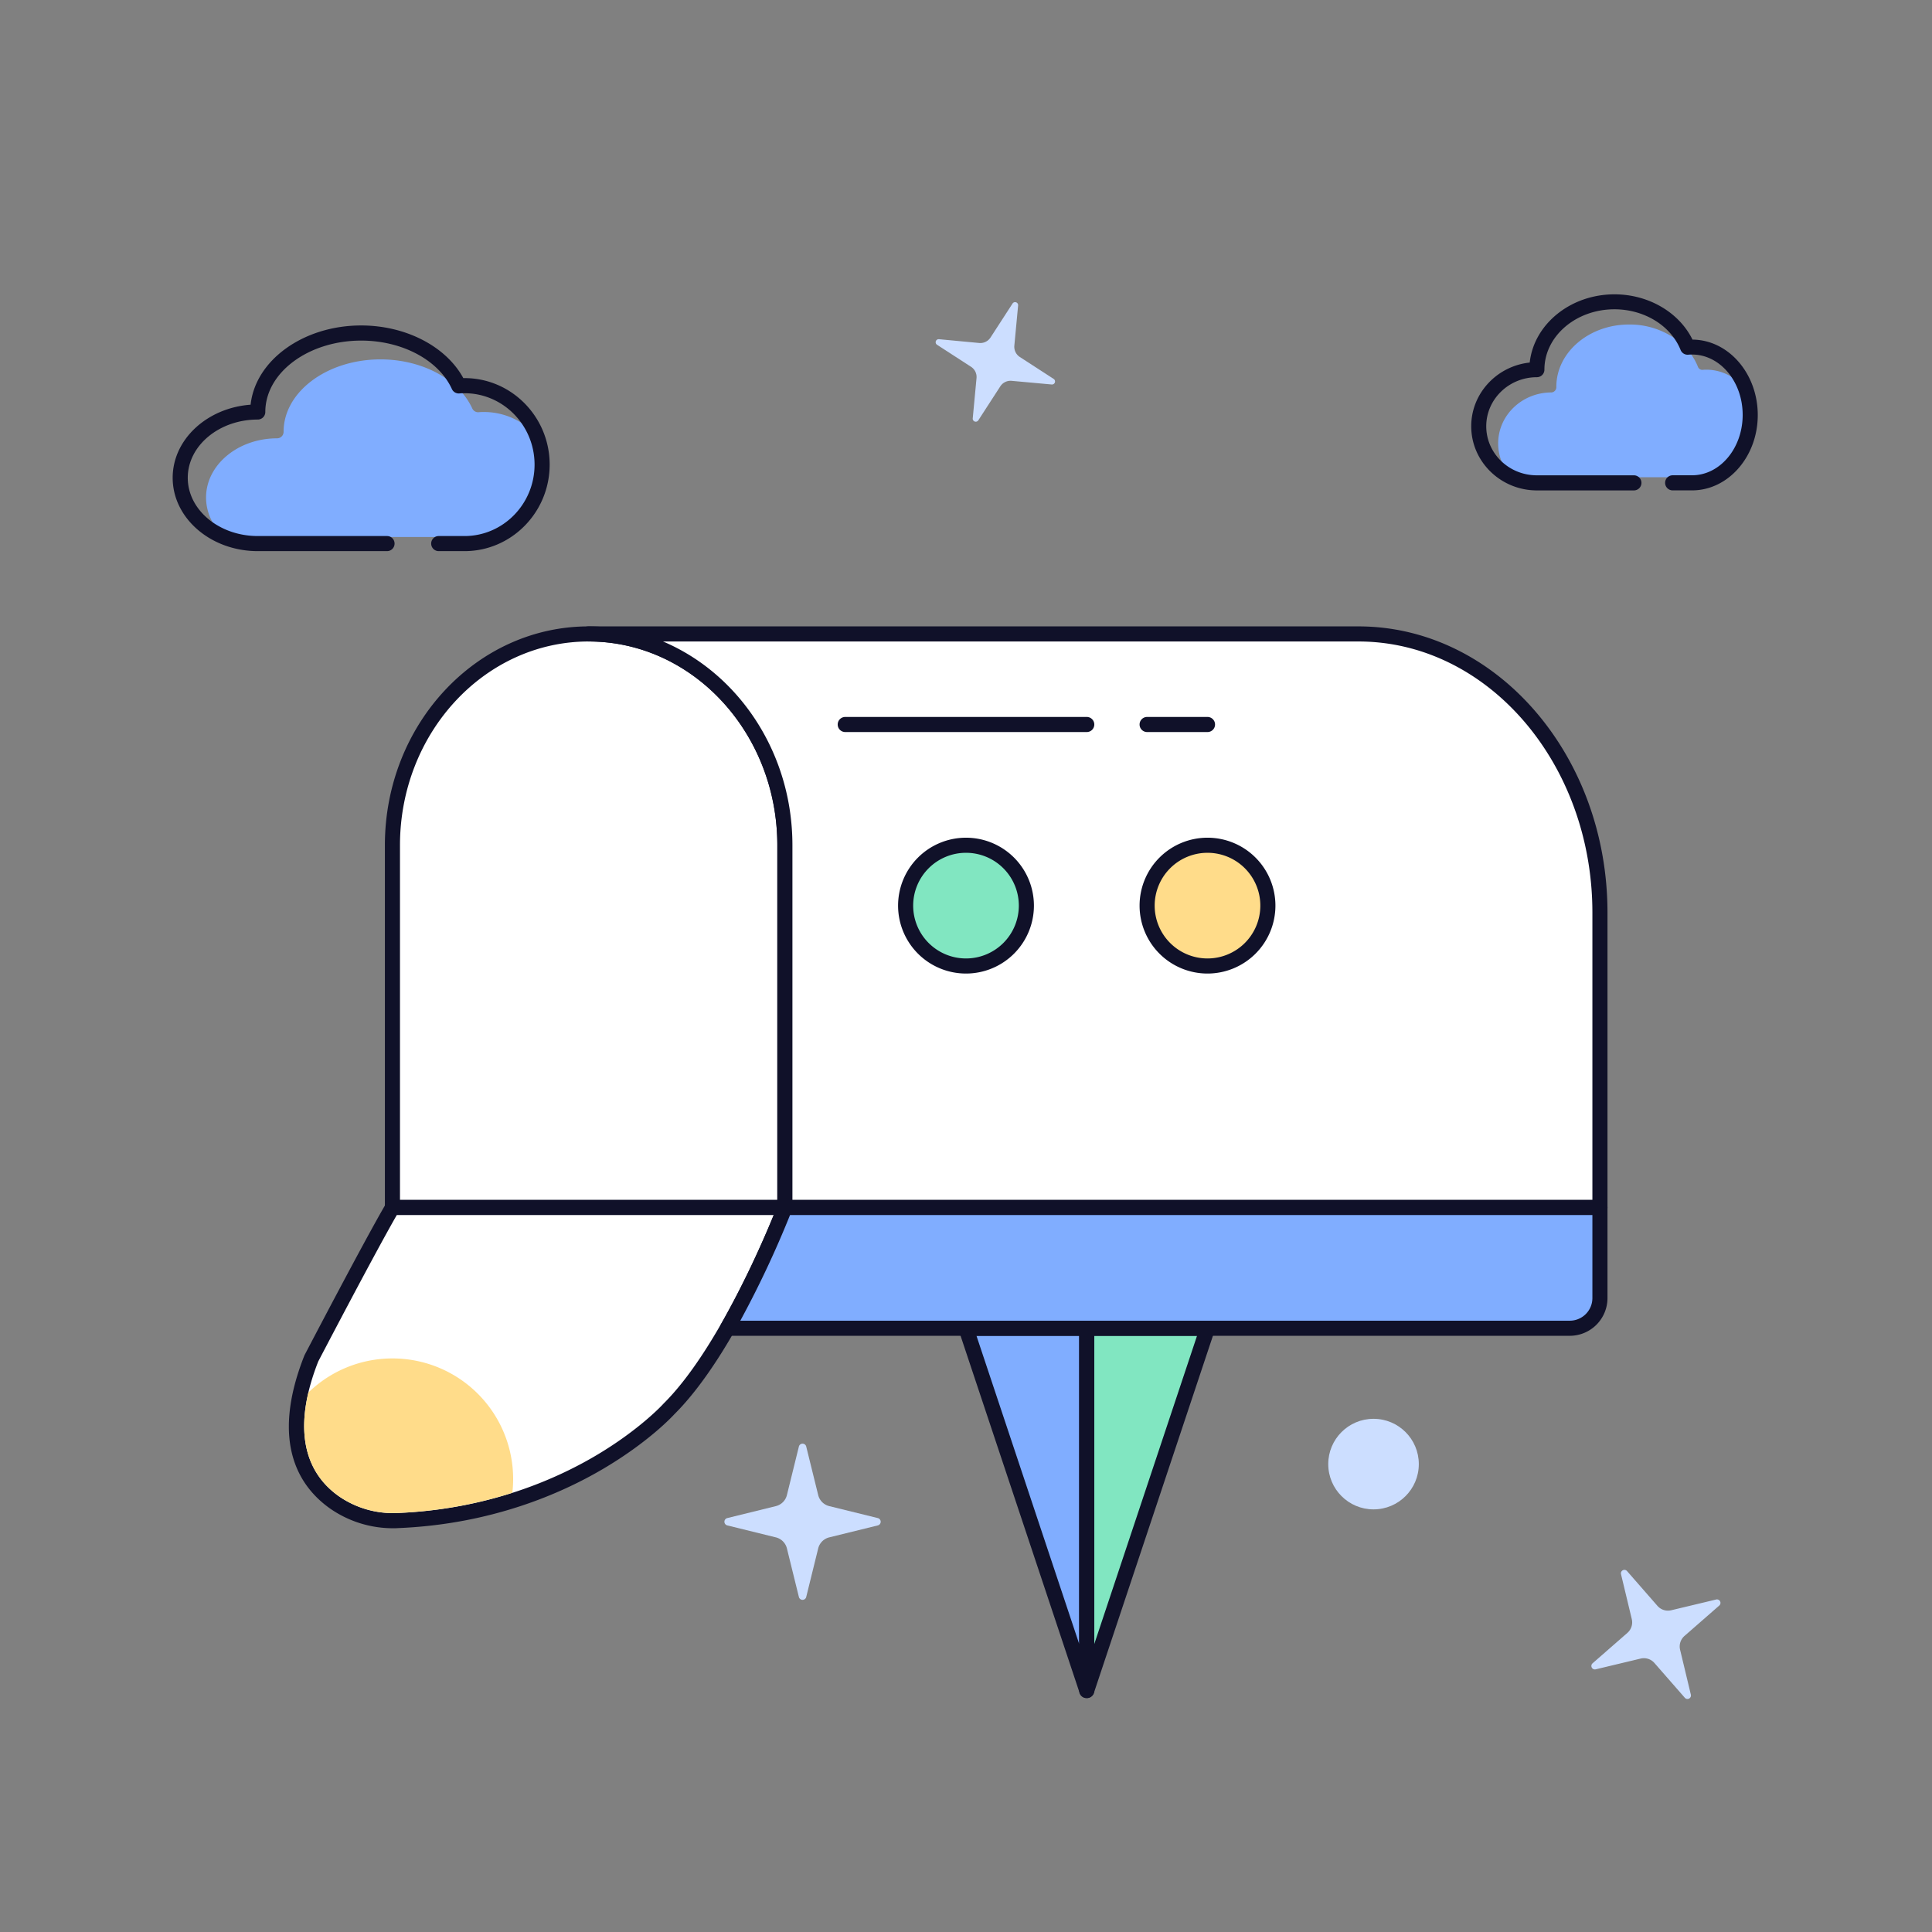 <svg viewBox="0 0 1024 1024" xmlns="http://www.w3.org/2000/svg"><rect x="0" y="0" width="1024" height="1024" fill="#808080" stroke="none"/><defs><style>.cls-1{fill:none;}.cls-2{fill:#ccdeff;}.cls-3{fill:#80adff;}.cls-4{fill:#101129;}.cls-5{fill:#81e6c1;}.cls-6{fill:#fff;}.cls-7{fill:#ffdc8a;}</style></defs><g id="图层_2"><g id="缺省页"><g id="暂无消息"><rect height="1024" width="1024" class="cls-1"></rect><path d="M427.31,766.68l6.35,25.74a8,8,0,0,0,5.85,5.85l25.74,6.34a2,2,0,0,1,0,3.89l-25.74,6.34a8,8,0,0,0-5.85,5.85l-6.35,25.75a2,2,0,0,1-3.88,0l-6.35-25.75a8,8,0,0,0-5.85-5.85l-25.74-6.34a2,2,0,0,1,0-3.89l25.74-6.34a8,8,0,0,0,5.85-5.85l6.35-25.74A2,2,0,0,1,427.31,766.68Z" class="cls-2"></path><path d="M539.62,161.94l-2,21.28a6.46,6.46,0,0,0,2.92,6l17.93,11.62a1.61,1.61,0,0,1-1,2.95l-21.28-1.94a6.46,6.46,0,0,0-6,2.91l-11.61,17.93a1.61,1.61,0,0,1-3-1l2-21.28a6.43,6.43,0,0,0-2.91-6l-17.93-11.62a1.61,1.61,0,0,1,1-3l21.27,2a6.47,6.47,0,0,0,6-2.92l11.62-17.93A1.61,1.61,0,0,1,539.62,161.94Z" class="cls-2"></path><path d="M862.36,832.69l16.13,18.46a7.39,7.39,0,0,0,7.29,2.32l23.84-5.7a1.85,1.85,0,0,1,1.64,3.19l-18.45,16.13a7.39,7.39,0,0,0-2.33,7.29l5.71,23.83a1.85,1.85,0,0,1-3.19,1.65l-16.13-18.45a7.4,7.4,0,0,0-7.29-2.33l-23.84,5.7a1.85,1.85,0,0,1-1.65-3.19l18.46-16.13a7.41,7.41,0,0,0,2.33-7.29l-5.71-23.83A1.85,1.85,0,0,1,862.36,832.69Z" class="cls-2"></path><circle r="24" cy="776" cx="728" class="cls-2"></circle><path d="M246.23,284.62c20.78,0,37.68-17.21,37.68-38.36a38.58,38.58,0,0,0-6.41-21.37,37,37,0,0,0-21-6.52c-.85,0-1.75,0-2.82.12a3.42,3.42,0,0,1-3.36-2,35.63,35.63,0,0,0-5.57-8.54l-1.35.08a3.4,3.4,0,0,1-3.36-2,34,34,0,0,0-2.68-4.77c-9.37-6.76-22.05-10.78-35.67-10.78-28.33,0-51.38,17.21-51.38,38.36a3.45,3.45,0,0,1-3.42,3.48c-20.78,0-37.68,14.08-37.68,31.39a27.08,27.08,0,0,0,4.06,14.15,42.5,42.5,0,0,0,23.34,6.77Z" class="cls-3"></path><path d="M246.23,292.11h-13.7a4,4,0,1,1,0-8h13.7c20.46,0,37.1-17,37.1-37.85s-16.64-37.84-37.1-37.84c-.83,0-1.71,0-2.77.11a4,4,0,0,1-3.94-2.32c-7-15.37-26.37-25.69-48.09-25.69-28,0-50.81,17-50.81,37.85a4,4,0,0,1-4,4c-20.46,0-37.1,13.84-37.1,30.87s16.64,30.87,37.1,30.87h68.51a4,4,0,0,1,0,8H136.62c-24.87,0-45.1-17.44-45.1-38.87,0-20.34,18.21-37.07,41.31-38.74,2.52-23.48,27.84-42,58.6-42,23.66,0,45,11.11,54.13,27.9h.67c24.87,0,45.1,20.56,45.1,45.84S271.1,292.11,246.23,292.11Z" class="cls-4"></path><path d="M896.82,252.92c15.59,0,28.26-14.79,28.26-33a36.82,36.82,0,0,0-4.8-18.38,25.42,25.42,0,0,0-15.75-5.6c-.64,0-1.31,0-2.12.1a2.52,2.52,0,0,1-2.51-1.72,31.73,31.73,0,0,0-4.18-7.34c-.32,0-.65,0-1,.07a2.54,2.54,0,0,1-2.52-1.72,31.77,31.77,0,0,0-2-4.1A42.13,42.13,0,0,0,863.42,172c-21.25,0-38.53,14.79-38.53,33a2.81,2.81,0,0,1-2.57,3c-15.59,0-28.26,12.1-28.26,27a25.88,25.88,0,0,0,3,12.17,29,29,0,0,0,17.51,5.82Z" class="cls-3"></path><path d="M896.82,259.91H886.55a4,4,0,1,1,0-8h10.27c14.8,0,26.83-14.34,26.83-32s-12-32-26.83-32c-.58,0-1.2,0-2,.09a4,4,0,0,1-4.06-2.5c-5.16-12.9-19.26-21.57-35.08-21.57-20.46,0-37.11,14.34-37.11,32a4,4,0,0,1-4,4c-14.79,0-26.83,11.65-26.83,26s12,26,26.83,26H866a4,4,0,0,1,0,8H814.61c-19.2,0-34.83-15.24-34.83-34,0-17.48,13.61-31.92,31-33.77C813,171.91,832.29,156,855.72,156c18,0,34.23,9.53,41.34,24,19.1.15,34.59,18,34.59,40S916,259.91,896.82,259.91Z" class="cls-4"></path><polygon points="512 704 576 704 576 896 512 704" class="cls-3"></polygon><path d="M576,900a4,4,0,0,1-3.79-2.74l-64-192A4,4,0,0,1,512,700h64a4,4,0,0,1,4,4V896a4,4,0,0,1-3.36,4A4.72,4.72,0,0,1,576,900ZM517.55,708,572,871.35V708Z" class="cls-4"></path><polygon points="640 704 576 704 576 896 640 704" class="cls-5"></polygon><path d="M576,900a4.72,4.72,0,0,1-.64,0,4,4,0,0,1-3.36-4V704a4,4,0,0,1,4-4h64a4,4,0,0,1,3.79,5.26l-64,192A4,4,0,0,1,576,900Zm4-192V871.35L634.45,708Z" class="cls-4"></path><path d="M312,336c-57.44,0-104,50.14-104,112V640H416V448C416,386.14,369.44,336,312,336Z" class="cls-6"></path><path d="M416,644H208a4,4,0,0,1-4-4V448c0-64,48.45-116,108-116s108,52,108,116V640A4,4,0,0,1,416,644Zm-204-8H412V448c0-59.55-44.86-108-100-108S212,388.45,212,448Z" class="cls-4"></path><path d="M720,336H312c57.44,0,104,50.14,104,112V640H848V483.69C848,402.12,790.69,336,720,336Z" class="cls-6"></path><path d="M848,644H416a4,4,0,0,1-4-4V448c0-59.55-44.86-108-100-108a4,4,0,0,1,0-8H720c72.79,0,132,68.05,132,151.69V640A4,4,0,0,1,848,644Zm-428-8H844V483.69C844,404.46,788.37,340,720,340H351.42C391.54,357,420,399,420,448Z" class="cls-4"></path><path d="M416,640s-28,73.7-61.52,106.85c0,0-49.88,55.29-143.76,59.08a54.19,54.19,0,0,1-33.6-9.77C161.92,785.35,147.86,763.43,165,720c0,0,31.43-60.26,43-80Z" class="cls-6"></path><path d="M208.47,810a58.24,58.24,0,0,1-33.67-10.55c-16.19-11.51-31.68-34.9-13.52-80.89.05-.13.11-.26.17-.38.32-.6,31.62-60.57,43.1-80.17a4,4,0,0,1,3.45-2H416a4,4,0,0,1,3.74,5.42c-1.16,3-28.7,74.79-62.37,108.2-1.22,1.33-13.82,14.79-37.53,28.79-22.48,13.28-59.63,29.52-109,31.51C210.08,810,209.27,810,208.47,810Zm-39.83-88.31c-12.77,32.5-9,57.13,10.8,71.24a50.29,50.29,0,0,0,31.12,9c47.51-1.92,83.28-17.5,104.92-30.24,23.5-13.83,35.91-27.39,36-27.52l.15-.16c27.27-27,51.28-82.49,58.44-100H210.3C198.46,664.59,170.53,718.06,168.64,721.66ZM416,644h0Z" class="cls-4"></path><path d="M416,640a512,512,0,0,1-30.46,64H832a16,16,0,0,0,16-16V640Z" class="cls-3"></path><path d="M832,708H385.54a4,4,0,0,1-3.47-6,511.34,511.34,0,0,0,30.19-63.43A4,4,0,0,1,416,636H848a4,4,0,0,1,4,4v48A20,20,0,0,1,832,708Zm-439.62-8H832a12,12,0,0,0,12-12V644H418.73A535.42,535.42,0,0,1,392.38,700Z" class="cls-4"></path><circle r="32" cy="480" cx="512" class="cls-5"></circle><path d="M512,516a36,36,0,1,1,36-36A36,36,0,0,1,512,516Zm0-64a28,28,0,1,0,28,28A28,28,0,0,0,512,452Z" class="cls-4"></path><circle r="32" cy="480" cx="640" class="cls-7"></circle><path d="M640,516a36,36,0,1,1,36-36A36,36,0,0,1,640,516Zm0-64a28,28,0,1,0,28,28A28,28,0,0,0,640,452Z" class="cls-4"></path><path d="M208,720a63.78,63.78,0,0,0-44.56,18.08c-5.74,24.42-.34,43.2,16,54.82a50.29,50.29,0,0,0,31.12,9,230.23,230.23,0,0,0,61-10.7A63.91,63.91,0,0,0,208,720Z" class="cls-7"></path><path d="M640,388H608a4,4,0,0,1,0-8h32a4,4,0,0,1,0,8Z" class="cls-4"></path><path d="M576,388H448a4,4,0,0,1,0-8H576a4,4,0,0,1,0,8Z" class="cls-4"></path></g></g></g></svg>